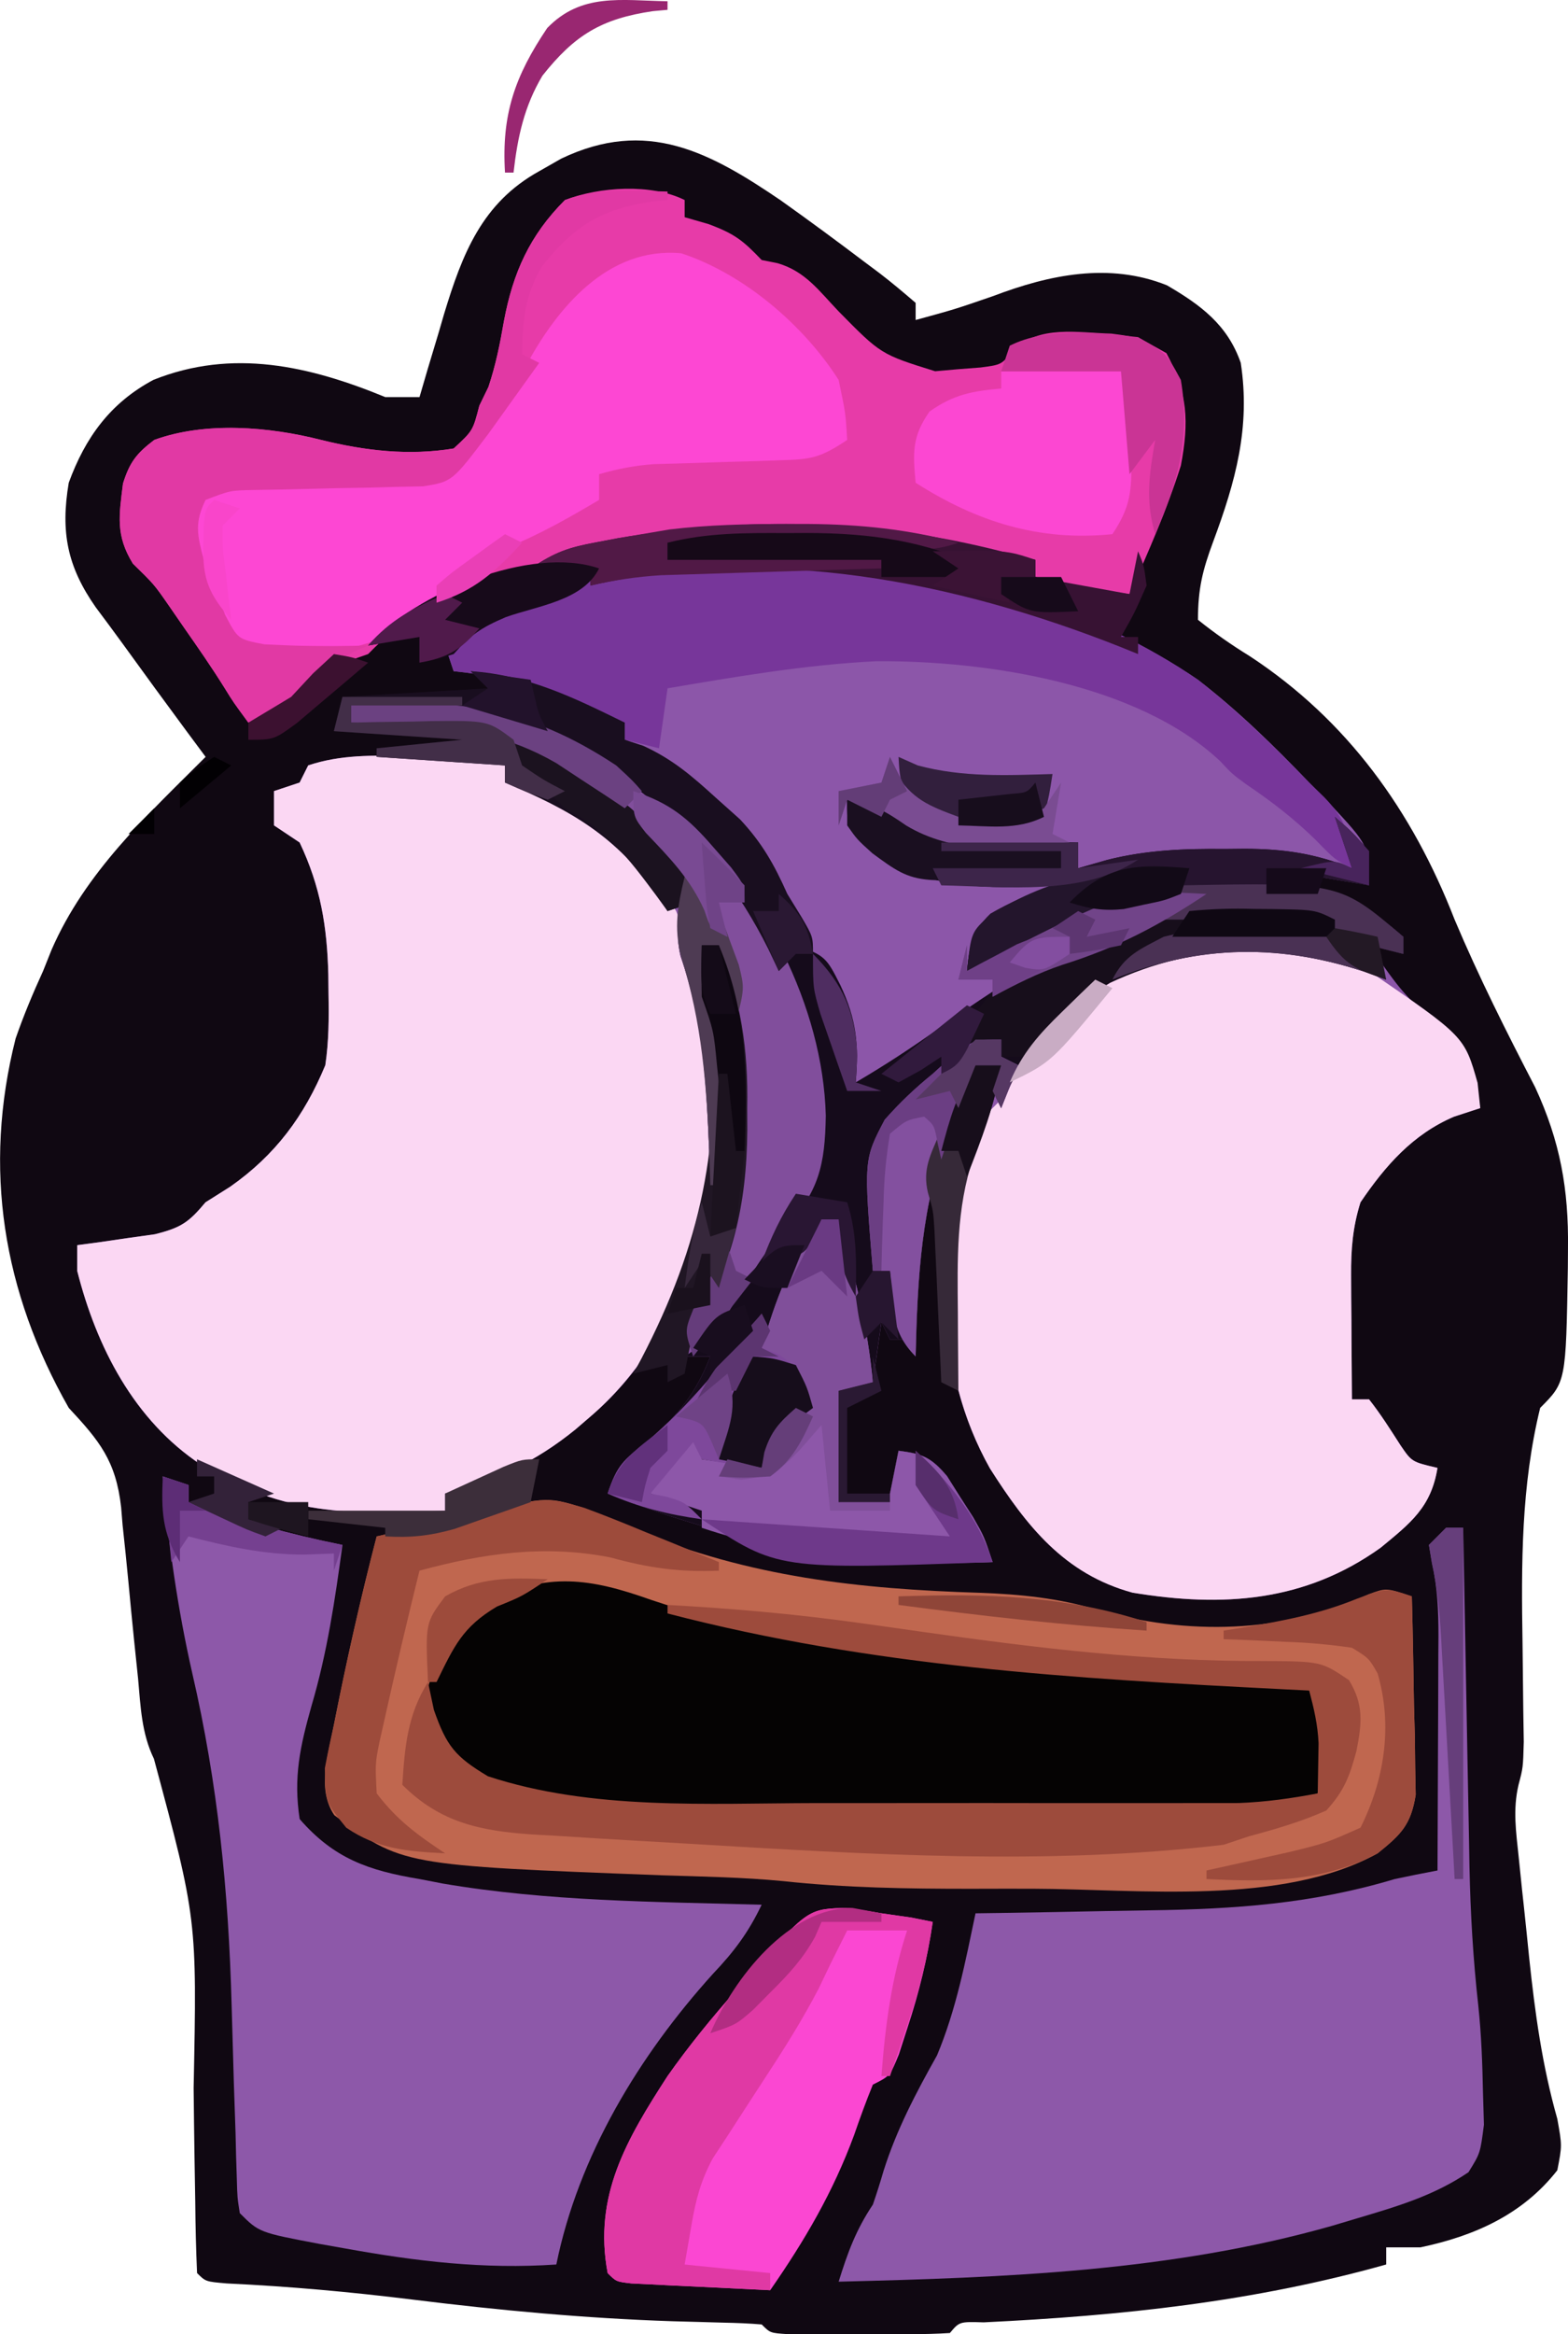 <svg version="1.1" xmlns="http://www.w3.org/2000/svg" xmlns:xlink="http://www.w3.org/1999/xlink" width="86.396" height="128.534" viewBox="0,0,86.396,128.534"><g transform="translate(-198.429,-68.116)"><g data-paper-data="{&quot;isPaintingLayer&quot;:true}" fill-rule="nonzero" stroke="none" stroke-width="1" stroke-linecap="butt" stroke-linejoin="miter" stroke-miterlimit="10" stroke-dasharray="" stroke-dashoffset="0" style="mix-blend-mode: normal"><path d="M241.5,79.187c1.546,1.099 3.069,2.222 4.581,3.366c0.413,0.309 0.413,0.309 0.835,0.624c0.673,0.516 1.321,1.064 1.964,1.617c0,0.311 0,0.623 0,0.943c2.163,-0.591 2.163,-0.591 4.281,-1.321c3.094,-1.177 6.39,-1.861 9.564,-0.59c1.869,1.088 3.341,2.18 4.068,4.269c0.547,3.556 -0.291,6.549 -1.518,9.846c-0.583,1.568 -0.839,2.599 -0.839,4.305c0.944,0.755 1.836,1.375 2.858,2.005c5.366,3.522 8.952,8.506 11.284,14.505c1.331,3.154 2.862,6.194 4.438,9.231c1.384,2.995 1.849,5.62 1.808,8.87c-0.002,0.351 -0.004,0.702 -0.007,1.064c-0.104,6.299 -0.104,6.299 -1.525,7.721c-1.052,4.3 -1.043,8.573 -0.972,12.972c0.017,1.253 0.03,2.506 0.042,3.759c0.008,0.547 0.017,1.094 0.026,1.657c-0.039,1.423 -0.039,1.423 -0.289,2.369c-0.321,1.37 -0.135,2.589 0.01,3.985c0.092,0.891 0.092,0.891 0.185,1.8c0.034,0.309 0.067,0.617 0.102,0.935c0.101,0.932 0.195,1.865 0.289,2.798c0.321,3.041 0.716,5.934 1.551,8.876c0.265,1.474 0.265,1.474 0,2.83c-1.909,2.441 -4.568,3.618 -7.542,4.245c-0.622,0 -1.244,0 -1.886,0c0,0.311 0,0.623 0,0.943c-7.336,2.06 -14.578,2.82 -22.172,3.186c-1.343,-0.04 -1.343,-0.04 -1.869,0.588c-0.73,0.047 -1.463,0.062 -2.195,0.063c-0.664,0.001 -0.664,0.001 -1.342,0.002c-0.699,-0.003 -0.699,-0.003 -1.412,-0.006c-0.466,0.002 -0.932,0.004 -1.412,0.006c-0.443,-0.001 -0.886,-0.001 -1.342,-0.002c-0.409,-0.001 -0.819,-0.001 -1.24,-0.002c-0.955,-0.061 -0.955,-0.061 -1.426,-0.533c-0.695,-0.058 -1.393,-0.085 -2.09,-0.099c-0.446,-0.012 -0.892,-0.025 -1.352,-0.038c-0.732,-0.02 -0.732,-0.02 -1.478,-0.04c-4.819,-0.16 -9.558,-0.602 -14.341,-1.195c-3.406,-0.421 -6.789,-0.725 -10.217,-0.887c-1.162,-0.1 -1.162,-0.1 -1.633,-0.571c-0.058,-1.295 -0.088,-2.579 -0.099,-3.875c-0.013,-0.82 -0.027,-1.639 -0.041,-2.459c-0.019,-1.286 -0.037,-2.572 -0.049,-3.858c0.187,-9.304 0.187,-9.304 -2.188,-18.126c-0.684,-1.407 -0.734,-2.88 -0.873,-4.417c-0.072,-0.69 -0.144,-1.381 -0.216,-2.071c-0.11,-1.081 -0.216,-2.163 -0.316,-3.245c-0.098,-1.05 -0.209,-2.097 -0.322,-3.145c-0.026,-0.32 -0.052,-0.64 -0.079,-0.97c-0.29,-2.561 -1.192,-3.656 -2.887,-5.476c-3.634,-6.395 -4.74,-13.173 -2.928,-20.338c0.444,-1.276 0.952,-2.49 1.514,-3.718c0.231,-0.577 0.231,-0.577 0.466,-1.166c1.863,-4.278 5.237,-7.377 8.49,-10.626c-0.347,-0.467 -0.694,-0.934 -1.051,-1.415c-1.181,-1.595 -2.35,-3.198 -3.513,-4.806c-0.491,-0.676 -0.989,-1.347 -1.49,-2.015c-1.57,-2.238 -1.946,-4.147 -1.488,-6.858c0.908,-2.487 2.293,-4.402 4.668,-5.666c4.354,-1.741 8.59,-0.77 12.773,0.949c0.622,0 1.244,0 1.886,0c0.222,-0.76 0.222,-0.76 0.449,-1.535c0.204,-0.678 0.407,-1.355 0.611,-2.032c0.097,-0.332 0.193,-0.665 0.293,-1.007c1.003,-3.299 2.082,-6.12 5.246,-7.867c0.399,-0.227 0.797,-0.455 1.208,-0.689c4.71,-2.251 8.17,-0.375 12.153,2.335z" fill="#100812"/><path d="M264.436,105.548c2.219,1.707 4.195,3.64 6.128,5.66c0.367,0.375 0.734,0.749 1.112,1.135c2.188,2.347 2.188,2.347 2.188,4.525c-1.867,-0.311 -3.733,-0.623 -5.657,-0.943c0,0.467 0,0.934 0,1.415c0.544,-0.049 1.089,-0.097 1.65,-0.147c2.366,-0.013 4.131,0.959 5.892,2.506c0,0.311 0,0.623 0,0.943c-0.622,-0.156 -1.244,-0.311 -1.886,-0.472c1.814,2.605 1.814,2.605 4.125,4.746c1.426,1.229 1.622,2.41 2.003,4.216c-0.715,0.233 -0.715,0.233 -1.444,0.472c-2.27,0.967 -3.786,2.699 -5.156,4.717c-0.431,1.37 -0.527,2.6 -0.517,4.032c0.002,0.398 0.003,0.797 0.005,1.207c0.004,0.412 0.008,0.823 0.012,1.247c0.003,0.628 0.003,0.628 0.006,1.27c0.006,1.031 0.013,2.062 0.023,3.094c0.311,0 0.622,0 0.943,0c0.64,0.81 1.178,1.666 1.736,2.534c0.621,0.91 0.621,0.91 2.035,1.24c-0.347,2.167 -1.492,3.044 -3.132,4.395c-4.171,2.984 -8.687,3.299 -13.672,2.475c-3.755,-1.026 -5.83,-3.658 -7.855,-6.84c-2.828,-5.041 -2.922,-10.725 -1.591,-16.303c0.581,-2.05 1.293,-3.974 2.21,-5.896c-0.467,0 -0.933,0 -1.414,0c-0.315,0.786 -0.629,1.572 -0.943,2.358c-0.242,0.587 -0.242,0.587 -0.488,1.187c-1.558,4.149 -1.765,8.112 -1.869,12.493c-0.156,-0.311 -0.311,-0.623 -0.471,-0.943c-0.311,0 -0.622,0 -0.943,0c-0.156,-0.311 -0.311,-0.623 -0.471,-0.943c-0.156,1.09 -0.311,2.179 -0.471,3.302c-0.622,0.156 -1.244,0.311 -1.886,0.472c0,2.024 0,4.047 0,6.132c0.933,-0.156 1.867,-0.311 2.828,-0.472c0.156,-0.778 0.311,-1.557 0.471,-2.358c1.323,0.167 1.793,0.363 2.672,1.397c0.236,0.376 0.473,0.752 0.716,1.139c0.24,0.373 0.48,0.747 0.727,1.131c0.598,1.05 0.598,1.05 1.07,2.465c-7.553,0.268 -14.175,-1.028 -21.212,-3.774c0.538,-1.615 0.997,-1.94 2.298,-2.978c1.623,-1.368 2.574,-2.558 3.359,-4.57c-0.467,0 -0.933,0 -1.414,0c0.245,-1.958 0.968,-3.416 1.915,-5.113c1.16,-2.675 1,-5.615 1.002,-8.478c0.006,-0.402 0.012,-0.803 0.017,-1.217c0.006,-2.749 -0.368,-5.169 -1.049,-7.834c-0.311,0 -0.622,0 -0.943,0c0.152,0.528 0.304,1.056 0.46,1.599c1.698,6.838 0.649,13.764 -2.788,19.833c-1.107,1.732 -2.231,3.164 -3.801,4.511c-0.276,0.237 -0.552,0.474 -0.836,0.719c-2.24,1.816 -4.397,2.793 -7.178,3.527c0,0.311 0,0.623 0,0.943c-4.445,0.199 -8.244,0.332 -12.256,-1.887c-0.391,-0.211 -0.783,-0.422 -1.186,-0.639c-3.689,-2.443 -5.767,-6.485 -6.828,-10.681c0,-0.467 0,-0.934 0,-1.415c0.588,-0.078 0.588,-0.078 1.188,-0.157c0.512,-0.075 1.024,-0.15 1.552,-0.227c0.509,-0.071 1.017,-0.142 1.541,-0.216c1.448,-0.363 1.857,-0.649 2.79,-1.76c0.447,-0.282 0.894,-0.564 1.355,-0.855c2.494,-1.747 4.084,-3.893 5.244,-6.692c0.195,-1.313 0.202,-2.596 0.177,-3.921c-0.004,-0.354 -0.008,-0.707 -0.011,-1.072c-0.068,-2.665 -0.427,-4.837 -1.58,-7.272c-0.467,-0.311 -0.933,-0.623 -1.414,-0.943c0,-0.623 0,-1.245 0,-1.887c0.467,-0.156 0.933,-0.311 1.414,-0.472c0.156,-0.311 0.311,-0.623 0.471,-0.943c1.815,-0.605 3.531,-0.54 5.421,-0.531c0.364,-0.002 0.728,-0.004 1.103,-0.006c1.558,0.003 2.83,0.04 4.318,0.536c0,0.311 0,0.623 0,0.943c0.268,0.069 0.536,0.139 0.812,0.21c3.881,1.128 6.231,3.148 8.616,6.394c0.156,-0.156 0.311,-0.311 0.471,-0.472c-0.866,-3.574 -4.585,-5.682 -7.516,-7.527c-2.446,-1.243 -4.797,-1.604 -7.509,-1.73c-0.324,-0.018 -0.649,-0.036 -0.983,-0.055c-0.792,-0.044 -1.583,-0.083 -2.375,-0.122c0,-0.311 0,-0.623 0,-0.943c7.522,-0.574 12.444,1.114 18.327,6.112c2.297,2.214 3.933,4.656 5.242,7.567c0.311,-0.156 0.622,-0.311 0.943,-0.472c0.311,0.156 0.622,0.311 0.943,0.472c-0.188,-0.313 -0.376,-0.626 -0.569,-0.949c-2.259,-3.768 -2.259,-3.768 -2.896,-4.964c-0.956,-1.43 -2.054,-2.335 -3.399,-3.403c-0.458,-0.367 -0.915,-0.735 -1.387,-1.113c-1.097,-0.888 -1.097,-0.888 -2.119,-1.363c0,-0.311 0,-0.623 0,-0.943c-0.399,-0.126 -0.797,-0.253 -1.208,-0.383c-1.62,-0.56 -1.62,-0.56 -3.241,-1.297c-1.69,-0.682 -3.173,-0.965 -4.979,-1.15c-0.233,-0.7 -0.233,-0.7 -0.471,-1.415c11.299,-7.981 30.359,-5.696 41.482,1.887z" fill="#8c56a9"/><path d="M230.488,151.12c1.014,0.405 2.013,0.836 3.013,1.274c6.252,2.563 12.221,3.221 18.936,3.431c2.259,0.084 4.277,0.289 6.46,0.933c4.933,1.426 10.237,1.312 14.919,-0.842c0.991,-0.367 0.991,-0.367 2.405,0.105c0.055,2.005 0.088,4.009 0.118,6.014c0.016,0.569 0.032,1.138 0.048,1.725c0.009,0.821 0.009,0.821 0.018,1.658c0.015,0.756 0.015,0.756 0.03,1.527c-0.266,1.663 -0.809,2.187 -2.1,3.227c-5.272,2.913 -13.155,1.964 -19.013,1.948c-1.144,-0.003 -2.287,0 -3.431,0.003c-3.456,0.001 -6.862,-0.051 -10.302,-0.421c-2.218,-0.215 -4.446,-0.25 -6.673,-0.322c-14.359,-0.546 -14.359,-0.546 -18.064,-3.307c-0.985,-1.45 -0.328,-3.348 -0.026,-4.977c0.687,-3.483 1.464,-6.941 2.357,-10.377c0.431,-0.097 0.863,-0.193 1.307,-0.293c0.56,-0.127 1.12,-0.254 1.698,-0.385c0.837,-0.189 0.837,-0.189 1.69,-0.381c4.631,-1.15 4.631,-1.15 6.61,-0.539z" fill="#c0674f"/><path d="M220.833,109.735c0.364,-0.002 0.728,-0.004 1.103,-0.006c1.558,0.003 2.83,0.04 4.318,0.536c0,0.311 0,0.623 0,0.943c0.268,0.069 0.536,0.139 0.812,0.21c4.111,1.195 6.393,3.218 8.616,6.865c2.476,5.766 3.203,13.764 0.965,19.732c-1.479,3.066 -3.069,5.86 -5.679,8.098c-0.276,0.237 -0.552,0.474 -0.836,0.719c-2.24,1.816 -4.397,2.793 -7.178,3.527c0,0.311 0,0.623 0,0.943c-4.445,0.199 -8.244,0.332 -12.256,-1.887c-0.391,-0.211 -0.783,-0.422 -1.186,-0.639c-3.689,-2.443 -5.767,-6.485 -6.828,-10.681c0,-0.467 0,-0.934 0,-1.415c0.392,-0.052 0.784,-0.103 1.188,-0.157c0.512,-0.075 1.024,-0.15 1.552,-0.227c0.509,-0.071 1.017,-0.142 1.541,-0.216c1.448,-0.363 1.857,-0.649 2.79,-1.76c0.447,-0.282 0.894,-0.564 1.355,-0.855c2.494,-1.747 4.084,-3.893 5.244,-6.692c0.195,-1.313 0.202,-2.596 0.177,-3.921c-0.004,-0.354 -0.008,-0.707 -0.011,-1.072c-0.068,-2.665 -0.427,-4.837 -1.58,-7.272c-0.467,-0.311 -0.933,-0.623 -1.414,-0.943c0,-0.623 0,-1.245 0,-1.887c0.467,-0.156 0.933,-0.311 1.414,-0.472c0.156,-0.311 0.311,-0.623 0.471,-0.943c1.815,-0.605 3.531,-0.54 5.421,-0.531z" fill="#fbd7f3"/><path d="M273.863,121.586c5.256,3.6 5.256,3.6 5.981,6.162c0.073,0.686 0.073,0.686 0.147,1.386c-0.476,0.156 -0.953,0.311 -1.444,0.472c-2.27,0.967 -3.786,2.699 -5.156,4.717c-0.431,1.37 -0.527,2.6 -0.517,4.032c0.002,0.398 0.003,0.797 0.005,1.207c0.004,0.412 0.008,0.823 0.012,1.247c0.002,0.419 0.004,0.838 0.006,1.27c0.006,1.031 0.013,2.062 0.023,3.094c0.311,0 0.622,0 0.943,0c0.64,0.81 1.178,1.666 1.736,2.534c0.621,0.91 0.621,0.91 2.035,1.24c-0.347,2.167 -1.492,3.044 -3.132,4.395c-4.171,2.984 -8.687,3.299 -13.672,2.475c-3.755,-1.026 -5.83,-3.658 -7.855,-6.84c-3.11,-5.544 -2.801,-11.73 -1.243,-17.77c0.473,-1.192 0.961,-1.662 1.862,-2.543c0.146,-0.374 0.293,-0.748 0.444,-1.133c1.095,-2.689 3.472,-4.748 5.959,-6.163c4.28,-1.756 9.774,-2.257 13.867,0.221z" fill="#fbd7f3"/><path d="M236.153,79.133c0,0.311 0,0.623 0,0.943c0.438,0.126 0.875,0.253 1.326,0.383c1.45,0.541 1.895,0.907 2.917,1.975c0.292,0.058 0.583,0.117 0.884,0.177c1.526,0.449 2.269,1.512 3.359,2.653c2.329,2.364 2.329,2.364 5.316,3.295c0.621,-0.055 0.621,-0.055 1.254,-0.111c0.413,-0.032 0.825,-0.063 1.25,-0.096c1.162,-0.152 1.162,-0.152 1.805,-0.973c1.453,-1.364 3.521,-0.943 5.402,-0.888c1.471,0.188 1.471,0.188 3.033,1.072c1.173,2.175 1.251,3.771 0.795,6.191c-0.77,2.427 -1.789,4.754 -2.828,7.075c-3.594,-0.413 -3.594,-0.413 -5.185,-0.943c0,-0.311 0,-0.623 0,-0.943c-0.904,-0.088 -0.904,-0.088 -1.827,-0.177c-1.528,-0.163 -2.961,-0.422 -4.449,-0.796c-8.113,-1.682 -17.424,-0.663 -24.836,2.86c-0.795,0.335 -1.591,0.669 -2.386,1.002c-1.395,0.587 -2.219,1.221 -3.27,2.3c-0.36,0.126 -0.719,0.253 -1.09,0.383c-1.524,0.674 -2.33,1.571 -3.421,2.804c-0.674,0.586 -0.674,0.586 -2.088,0.586c-0.825,-1.12 -0.825,-1.12 -1.304,-1.896c-0.707,-1.135 -1.466,-2.226 -2.232,-3.322c-0.423,-0.613 -0.423,-0.613 -0.854,-1.238c-0.804,-1.157 -0.804,-1.157 -1.974,-2.3c-0.958,-1.558 -0.764,-2.638 -0.543,-4.411c0.368,-1.176 0.746,-1.655 1.722,-2.399c2.829,-1.027 6.326,-0.729 9.192,0c2.416,0.598 4.835,0.879 7.306,0.472c1.057,-0.977 1.057,-0.977 1.414,-2.358c0.248,-0.511 0.248,-0.511 0.501,-1.032c0.408,-1.224 0.634,-2.359 0.854,-3.626c0.501,-2.664 1.413,-4.715 3.359,-6.663c1.924,-0.74 4.768,-0.916 6.599,0z" fill="#e73ba8"/><path d="M278.106,152.246c0.311,0 0.622,0 0.943,0c0.007,0.41 0.007,0.41 0.015,0.828c0.051,2.862 0.105,5.724 0.161,8.587c0.02,1.066 0.04,2.132 0.059,3.198c0.028,1.539 0.057,3.077 0.088,4.616c0.008,0.471 0.016,0.942 0.024,1.427c0.053,2.575 0.201,5.112 0.488,7.672c0.167,1.585 0.225,3.151 0.256,4.746c0.026,0.888 0.026,0.888 0.053,1.795c-0.201,1.566 -0.201,1.566 -0.851,2.615c-1.885,1.279 -3.895,1.873 -6.067,2.519c-0.48,0.143 -0.96,0.287 -1.454,0.434c-8.858,2.515 -18.026,2.852 -27.183,3.074c0.499,-1.605 0.947,-2.837 1.886,-4.245c0.213,-0.613 0.408,-1.234 0.589,-1.857c0.72,-2.276 1.78,-4.282 2.946,-6.361c1.056,-2.521 1.561,-5.151 2.121,-7.82c0.499,-0.007 0.997,-0.014 1.511,-0.021c1.877,-0.028 3.753,-0.064 5.63,-0.103c0.807,-0.016 1.615,-0.029 2.422,-0.04c4.724,-0.065 8.977,-0.357 13.535,-1.723c0.784,-0.166 1.569,-0.325 2.357,-0.472c0.012,-2.174 0.02,-4.347 0.026,-6.521c0.002,-0.739 0.006,-1.478 0.01,-2.217c0.006,-1.064 0.008,-2.129 0.01,-3.193c0.002,-0.328 0.005,-0.657 0.007,-0.995c0,-1.381 -0.052,-2.636 -0.351,-3.988c-0.057,-0.334 -0.115,-0.667 -0.174,-1.011c0.311,-0.311 0.622,-0.623 0.943,-0.943z" fill="#8d58a9"/><path d="M207.399,149.416c0.467,0.156 0.933,0.311 1.414,0.472c0,0.311 0,0.623 0,0.943c2.797,0.992 5.575,1.773 8.485,2.358c-0.407,3.013 -0.844,5.955 -1.709,8.874c-0.622,2.215 -1.004,3.927 -0.648,6.221c1.889,2.173 3.787,2.834 6.599,3.302c0.422,0.081 0.843,0.163 1.278,0.247c5.803,0.989 11.706,1.005 17.577,1.168c-0.725,1.523 -1.516,2.578 -2.681,3.803c-4.074,4.505 -7.413,10.017 -8.632,16.008c-3.999,0.272 -7.708,-0.175 -11.637,-0.884c-0.462,-0.082 -0.924,-0.164 -1.401,-0.248c-3.339,-0.633 -3.339,-0.633 -4.403,-1.697c-0.136,-0.856 -0.136,-0.856 -0.164,-1.906c-0.013,-0.394 -0.025,-0.789 -0.039,-1.195c-0.01,-0.43 -0.02,-0.86 -0.03,-1.303c-0.031,-0.921 -0.062,-1.843 -0.094,-2.764c-0.044,-1.443 -0.086,-2.887 -0.124,-4.33c-0.171,-6.244 -0.756,-12.133 -2.165,-18.224c-0.816,-3.588 -1.326,-7.18 -1.628,-10.844z" fill="#8d58a9"/><path d="M217.769,106.963c7.522,-0.574 12.444,1.114 18.327,6.112c2.297,2.214 3.933,4.656 5.242,7.567c0.311,-0.156 0.622,-0.311 0.943,-0.472c1.618,0.54 1.714,0.73 2.445,2.182c0.901,1.898 1.027,3.288 0.854,5.366c1.597,-0.936 3.12,-1.931 4.625,-3.007c3.092,-2.169 5.823,-4.054 9.459,-5.157c1.351,-0.441 2.579,-1.068 3.828,-1.741c-3.375,0.113 -5.667,1.043 -8.627,2.653c-1.081,0.551 -1.975,0.895 -3.158,1.12c0.152,-1.41 0.258,-2.153 1.296,-3.154c1.108,-0.647 2.224,-1.098 3.418,-1.562c-0.399,0.022 -0.797,0.044 -1.208,0.066c-3.832,0.122 -6.529,-0.121 -9.498,-2.637c-0.608,-0.732 -0.608,-0.732 -0.608,-2.147c1.174,0.218 1.881,0.468 2.858,1.179c1.918,0.98 3.649,0.973 5.774,1.032c0.394,0.016 0.788,0.032 1.194,0.049c0.967,0.039 1.934,0.069 2.901,0.099c0,0.467 0,0.934 0,1.415c0.533,-0.153 1.067,-0.306 1.617,-0.464c2.172,-0.542 4.226,-0.62 6.456,-0.597c0.364,-0.004 0.728,-0.007 1.103,-0.011c2.153,0.007 3.883,0.256 5.909,1.072c-0.467,-1.401 -0.467,-1.401 -0.943,-2.83c0.943,0.825 0.943,0.825 1.886,1.887c0,0.623 0,1.245 0,1.887c-1.867,-0.311 -3.733,-0.623 -5.657,-0.943c0,0.467 0,0.934 0,1.415c0.817,-0.073 0.817,-0.073 1.65,-0.147c2.366,-0.013 4.131,0.959 5.892,2.506c0,0.311 0,0.623 0,0.943c-0.622,-0.156 -1.244,-0.311 -1.886,-0.472c0.467,0.934 0.467,0.934 0.943,1.887c-0.269,-0.102 -0.538,-0.204 -0.816,-0.31c-4.984,-1.713 -9.573,-1.762 -14.392,0.486c-2.869,1.704 -4.895,3.733 -6.005,6.899c-0.156,-0.311 -0.311,-0.623 -0.471,-0.943c0.156,-0.467 0.311,-0.934 0.471,-1.415c-0.467,0 -0.933,0 -1.414,0c-0.315,0.786 -0.629,1.572 -0.943,2.358c-0.242,0.587 -0.242,0.587 -0.488,1.187c-1.558,4.149 -1.765,8.112 -1.869,12.493c-0.156,-0.311 -0.311,-0.623 -0.471,-0.943c-0.311,0 -0.622,0 -0.943,0c-0.156,-0.311 -0.311,-0.623 -0.471,-0.943c-0.156,1.09 -0.311,2.179 -0.471,3.302c-0.933,0.233 -0.933,0.233 -1.886,0.472c0,2.024 0,4.047 0,6.132c1.4,-0.233 1.4,-0.233 2.828,-0.472c0.156,-0.778 0.311,-1.557 0.471,-2.358c1.323,0.167 1.793,0.363 2.672,1.397c0.236,0.376 0.473,0.752 0.716,1.139c0.24,0.373 0.48,0.747 0.727,1.131c0.598,1.05 0.598,1.05 1.07,2.465c-7.553,0.268 -14.175,-1.028 -21.212,-3.774c0.538,-1.615 0.997,-1.94 2.298,-2.978c1.623,-1.368 2.574,-2.558 3.359,-4.57c-0.467,0 -0.933,0 -1.414,0c0.245,-1.958 0.968,-3.416 1.915,-5.113c1.16,-2.675 1,-5.615 1.002,-8.478c0.009,-0.602 0.009,-0.602 0.017,-1.217c0.006,-2.749 -0.368,-5.169 -1.049,-7.834c-0.311,0 -0.622,0 -0.943,0c0.232,0.781 0.232,0.781 0.468,1.577c0.598,2.392 0.58,4.696 0.534,7.149c-0.004,0.433 -0.009,0.866 -0.013,1.312c-0.011,1.057 -0.026,2.113 -0.046,3.169c-0.156,0 -0.311,0 -0.471,0c-0.026,-0.829 -0.026,-0.829 -0.053,-1.675c-0.15,-3.797 -0.315,-7.316 -1.585,-10.938c-0.297,-1.284 -0.077,-2.155 0.225,-3.425c-0.544,-2.956 -3.392,-4.72 -5.701,-6.362c-2.998,-1.956 -5.739,-2.728 -9.325,-2.895c-0.324,-0.018 -0.649,-0.036 -0.983,-0.055c-0.792,-0.044 -1.583,-0.083 -2.375,-0.122c0,-0.311 0,-0.623 0,-0.943z" fill="#150b1b"/><path d="M234.288,156.208c8.808,2.964 18.109,3.594 27.32,4.057c0.942,0.052 1.883,0.105 2.825,0.158c2.043,0.114 4.087,0.217 6.132,0.313c1.07,2.333 0.892,3.651 0.471,6.132c-2.082,0.796 -3.799,1.061 -6.023,1.058c-0.459,0.001 -0.459,0.001 -0.928,0.003c-1.007,0.002 -2.013,-0.003 -3.02,-0.009c-0.708,-0.001 -1.417,-0.001 -2.125,-0.001c-1.485,-0.001 -2.969,-0.005 -4.454,-0.011c-1.883,-0.008 -3.765,-0.01 -5.648,-0.009c-1.464,-0 -2.929,-0.003 -4.393,-0.006c-0.693,-0.001 -1.386,-0.002 -2.078,-0.003c-15.419,-0.017 -15.419,-0.017 -19.442,-3.056c-0.913,-1.268 -0.913,-1.268 -1.208,-2.594c0.49,-2.503 1.494,-4.469 3.62,-5.953c3.246,-1.624 5.64,-1.258 8.951,-0.079z" fill="#050303"/><path d="M235.965,82.063c3.439,1.132 6.735,3.938 8.673,6.976c0.383,1.828 0.383,1.828 0.471,3.302c-1.516,1.011 -1.999,1.072 -3.754,1.122c-0.455,0.016 -0.91,0.032 -1.378,0.049c-0.474,0.012 -0.949,0.025 -1.437,0.038c-0.937,0.028 -1.875,0.058 -2.812,0.09c-0.623,0.017 -0.623,0.017 -1.259,0.034c-1.066,0.076 -2.004,0.258 -3.029,0.554c0,0.467 0,0.934 0,1.415c-1.663,0.985 -3.272,1.904 -5.067,2.624c-1.364,0.604 -1.979,1.023 -2.946,2.093c-0.311,0 -0.622,0 -0.943,0c0,0.311 0,0.623 0,0.943c-2.427,2.355 -5.263,2.713 -8.507,2.994c-1.392,-0.164 -1.392,-0.164 -2.449,-0.964c-0.849,-1.114 -1.417,-2.121 -1.948,-3.416c-0.169,-0.393 -0.338,-0.787 -0.512,-1.192c-0.322,-1.516 -0.075,-2.222 0.689,-3.554c1.476,-0.492 2.468,-0.511 4.014,-0.488c0.768,-0.004 0.768,-0.004 1.552,-0.008c1.074,-0.003 2.148,0.007 3.222,0.029c2.927,-0.008 2.927,-0.008 5.482,-1.271c1.405,-1.569 2.394,-3.229 3.347,-5.101c1.742,-3.276 4.567,-6.65 8.592,-6.268z" fill="#fd47d3"/><path d="M264.436,105.548c2.199,1.727 4.178,3.661 6.128,5.66c0.277,0.269 0.554,0.539 0.84,0.816c1.169,1.218 1.517,2.226 1.517,3.901c-0.943,-0.472 -0.943,-0.472 -1.974,-1.533c-1.225,-1.199 -2.436,-2.131 -3.848,-3.084c-0.777,-0.571 -0.777,-0.571 -1.438,-1.277c-4.563,-4.298 -12.974,-5.549 -18.949,-5.504c-3.865,0.187 -7.69,0.845 -11.501,1.492c-0.156,1.09 -0.311,2.179 -0.471,3.302c-0.622,-0.156 -1.244,-0.311 -1.886,-0.472c0,-0.311 0,-0.623 0,-0.943c-0.399,-0.126 -0.797,-0.253 -1.208,-0.383c-1.62,-0.56 -1.62,-0.56 -3.241,-1.297c-1.69,-0.682 -3.173,-0.965 -4.979,-1.15c-0.156,-0.467 -0.311,-0.934 -0.471,-1.415c11.269,-7.96 30.397,-5.73 41.482,1.887z" fill="#77369a"/><path d="M245.198,173.178c0.593,0.097 1.186,0.195 1.797,0.295c0.544,0.078 1.089,0.156 1.65,0.236c0.389,0.078 0.778,0.156 1.178,0.236c-0.292,2.012 -0.748,3.877 -1.385,5.808c-0.16,0.494 -0.32,0.989 -0.484,1.498c-0.488,1.185 -0.488,1.185 -1.431,1.656c-0.372,0.913 -0.71,1.839 -1.031,2.771c-1.16,3.146 -2.718,5.804 -4.625,8.55c-1.405,-0.066 -2.809,-0.135 -4.213,-0.206c-0.601,-0.028 -0.601,-0.028 -1.214,-0.056c-0.572,-0.03 -0.572,-0.03 -1.155,-0.06c-0.529,-0.026 -0.529,-0.026 -1.07,-0.052c-0.832,-0.097 -0.832,-0.097 -1.304,-0.569c-0.798,-4.248 1.048,-7.371 3.3,-10.849c1.171,-1.66 2.424,-3.198 3.771,-4.717c0.52,-0.611 0.52,-0.611 1.05,-1.235c2.964,-3.272 2.964,-3.272 5.167,-3.306z" fill="#fb47d2"/><path d="M235.21,156.492c3.609,0.195 7.171,0.514 10.748,1.017c0.36,0.051 0.721,0.101 1.092,0.153c0.747,0.106 1.495,0.211 2.242,0.318c6.268,0.887 12.424,1.632 18.769,1.6c3.161,0.022 3.161,0.022 4.697,1.054c0.822,1.354 0.711,2.366 0.412,3.895c-0.375,1.394 -0.675,2.202 -1.663,3.283c-1.38,0.616 -2.785,1.024 -4.242,1.415c-0.7,0.233 -0.7,0.233 -1.414,0.472c-9.752,1.161 -19.71,0.526 -29.478,-0.057c-1.007,-0.06 -2.014,-0.118 -3.021,-0.174c-1.431,-0.081 -2.861,-0.171 -4.291,-0.264c-0.431,-0.024 -0.862,-0.047 -1.307,-0.072c-2.839,-0.198 -5.065,-0.642 -7.156,-2.735c0.135,-2.101 0.28,-3.845 1.414,-5.66c0.107,0.506 0.214,1.012 0.324,1.533c0.702,2.008 1.176,2.575 2.976,3.656c5.743,1.89 12.089,1.487 18.076,1.478c0.712,0 1.425,0.001 2.137,0.001c1.477,0.001 2.954,-0 4.431,-0.003c1.888,-0.003 3.775,-0.001 5.663,0.002c1.464,0.002 2.929,0.001 4.393,-0c0.696,-0 1.393,0 2.089,0.001c0.971,0.001 1.941,-0.001 2.912,-0.003c0.55,-0 1.1,-0.001 1.667,-0.001c1.491,-0.058 2.892,-0.252 4.356,-0.532c0.01,-0.584 0.019,-1.167 0.029,-1.769c0.005,-0.328 0.011,-0.657 0.017,-0.995c-0.047,-1.027 -0.255,-1.906 -0.517,-2.897c-0.47,-0.024 -0.939,-0.047 -1.423,-0.072c-11.586,-0.589 -22.656,-1.238 -33.931,-4.174c0,-0.156 0,-0.311 0,-0.472z" fill="#9d4b3c"/><path d="M217.769,106.963c7.517,-0.574 12.466,1.106 18.332,6.123c4.35,4.168 7.667,10.393 7.829,16.46c-0.043,2.738 -0.385,4.179 -2.221,6.186c-1.358,1.528 -2.327,3.299 -3.383,5.043c-0.76,1.094 -0.76,1.094 -2.175,2.038c0.245,-1.958 0.968,-3.416 1.915,-5.113c1.16,-2.675 1,-5.615 1.002,-8.478c0.009,-0.602 0.009,-0.602 0.017,-1.217c0.006,-2.749 -0.368,-5.169 -1.049,-7.834c-0.311,0 -0.622,0 -0.943,0c0.232,0.781 0.232,0.781 0.468,1.577c0.598,2.392 0.58,4.696 0.534,7.149c-0.004,0.433 -0.009,0.866 -0.013,1.312c-0.011,1.057 -0.026,2.113 -0.046,3.169c-0.156,0 -0.311,0 -0.471,0c-0.026,-0.829 -0.026,-0.829 -0.053,-1.675c-0.15,-3.797 -0.315,-7.316 -1.585,-10.938c-0.297,-1.284 -0.077,-2.155 0.225,-3.425c-0.544,-2.956 -3.392,-4.72 -5.701,-6.362c-2.998,-1.956 -5.739,-2.728 -9.325,-2.895c-0.324,-0.018 -0.649,-0.036 -0.983,-0.055c-0.792,-0.044 -1.583,-0.083 -2.375,-0.122c0,-0.311 0,-0.623 0,-0.943z" fill="#814e9c"/><path d="M243.695,135.265c0.311,0 0.622,0 0.943,0c0.873,2.987 1.593,5.861 1.886,8.962c-0.622,0.156 -1.244,0.311 -1.886,0.472c0,2.024 0,4.047 0,6.132c1.4,-0.233 1.4,-0.233 2.828,-0.472c0.156,-0.778 0.311,-1.557 0.471,-2.358c1.323,0.167 1.793,0.363 2.672,1.397c0.236,0.376 0.473,0.752 0.716,1.139c0.24,0.373 0.48,0.747 0.727,1.131c0.598,1.05 0.598,1.05 1.07,2.465c-5.544,0.197 -10.713,-0.114 -16.027,-1.887c0,-0.311 0,-0.623 0,-0.943c-0.933,-0.311 -1.867,-0.623 -2.828,-0.943c0.657,-1.588 1.404,-2.352 2.828,-3.302c0,0.467 0,0.934 0,1.415c1.089,0.156 2.178,0.311 3.3,0.472c0.049,-0.282 0.097,-0.564 0.147,-0.855c0.37,-1.179 0.781,-1.681 1.738,-2.447c0.311,0 0.622,0 0.943,0c-1.12,-1.956 -1.12,-1.956 -2.828,-3.302c0.775,-2.645 1.574,-4.903 3.3,-7.075z" fill="#8d57a9"/><path d="M235.21,78.662c0,0.156 0,0.311 0,0.472c-0.268,0.024 -0.536,0.049 -0.812,0.074c-2.842,0.418 -4.329,1.334 -6.113,3.586c-0.954,1.636 -1.055,2.951 -1.088,4.831c0.311,0.156 0.622,0.311 0.943,0.472c-0.597,0.836 -1.197,1.671 -1.797,2.506c-0.5,0.698 -0.5,0.698 -1.011,1.41c-1.986,2.625 -1.986,2.625 -3.597,2.885c-0.477,0.009 -0.955,0.019 -1.446,0.028c-0.781,0.022 -0.781,0.022 -1.578,0.044c-0.816,0.013 -0.816,0.013 -1.648,0.026c-1.075,0.024 -2.151,0.05 -3.226,0.077c-0.477,0.008 -0.955,0.017 -1.446,0.025c-1.275,0.025 -1.275,0.025 -2.634,0.546c-0.619,1.271 -0.463,1.918 -0.101,3.293c0.199,0.499 0.397,0.998 0.602,1.513c0.19,0.503 0.38,1.006 0.576,1.524c0.706,1.345 0.706,1.345 2.165,1.623c1.884,0.086 1.884,0.086 3.769,0.096c0.368,-0.004 0.736,-0.009 1.116,-0.013c0.273,-0.005 0.547,-0.011 0.829,-0.017c-0.276,0.12 -0.553,0.241 -0.838,0.365c-1.472,0.813 -2.427,1.961 -3.554,3.191c-0.794,0.689 -0.794,0.689 -2.208,0.689c-0.825,-1.12 -0.825,-1.12 -1.304,-1.896c-0.707,-1.135 -1.466,-2.226 -2.232,-3.322c-0.423,-0.613 -0.423,-0.613 -0.854,-1.238c-0.804,-1.157 -0.804,-1.157 -1.974,-2.3c-0.958,-1.558 -0.764,-2.638 -0.543,-4.411c0.368,-1.176 0.746,-1.655 1.722,-2.399c2.829,-1.027 6.326,-0.729 9.192,0c2.416,0.598 4.835,0.879 7.306,0.472c1.057,-0.977 1.057,-0.977 1.414,-2.358c0.248,-0.511 0.248,-0.511 0.501,-1.032c0.408,-1.224 0.634,-2.359 0.854,-3.626c0.501,-2.664 1.413,-4.715 3.359,-6.663c1.811,-0.697 3.749,-0.504 5.657,-0.472z" fill="#e139a4"/><path d="M245.198,173.178c0.593,0.097 1.186,0.195 1.797,0.295c0.544,0.078 1.089,0.156 1.65,0.236c0.389,0.078 0.778,0.156 1.178,0.236c-0.29,2.037 -0.774,3.892 -1.444,5.837c-0.171,0.5 -0.341,1 -0.517,1.515c-0.131,0.376 -0.261,0.752 -0.396,1.139c-0.156,0 -0.311,0 -0.471,0c0.213,-2.79 0.546,-5.355 1.414,-8.019c-1.089,0 -2.178,0 -3.3,0c-0.126,0.253 -0.253,0.506 -0.383,0.767c-0.185,0.37 -0.369,0.739 -0.56,1.12c-0.201,0.421 -0.402,0.843 -0.61,1.277c-0.882,1.702 -1.876,3.284 -2.926,4.885c-0.71,1.089 -1.416,2.18 -2.121,3.272c-0.266,0.405 -0.531,0.81 -0.805,1.227c-0.661,1.227 -0.932,2.268 -1.169,3.637c-0.126,0.73 -0.253,1.459 -0.383,2.211c1.556,0.156 3.111,0.311 4.714,0.472c0,0.311 0,0.623 0,0.943c-1.405,-0.066 -2.809,-0.135 -4.213,-0.206c-0.601,-0.028 -0.601,-0.028 -1.214,-0.056c-0.572,-0.03 -0.572,-0.03 -1.155,-0.06c-0.529,-0.026 -0.529,-0.026 -1.07,-0.052c-0.832,-0.097 -0.832,-0.097 -1.304,-0.569c-0.798,-4.248 1.048,-7.371 3.3,-10.849c1.171,-1.66 2.424,-3.198 3.771,-4.717c0.52,-0.611 0.52,-0.611 1.05,-1.235c2.964,-3.272 2.964,-3.272 5.167,-3.306z" fill="#e039a4"/><path d="M245.109,112.152c1.174,0.218 1.881,0.468 2.858,1.179c1.918,0.98 3.649,0.973 5.774,1.032c0.394,0.016 0.788,0.032 1.194,0.049c0.967,0.039 1.934,0.069 2.901,0.099c0,0.467 0,0.934 0,1.415c0.533,-0.153 1.067,-0.306 1.617,-0.464c2.172,-0.542 4.226,-0.62 6.456,-0.597c0.364,-0.004 0.728,-0.007 1.103,-0.011c2.153,0.007 3.883,0.256 5.909,1.072c-0.311,-0.934 -0.622,-1.868 -0.943,-2.83c0.943,0.825 0.943,0.825 1.886,1.887c0,0.623 0,1.245 0,1.887c-2.8,-0.467 -2.8,-0.467 -5.657,-0.943c0,0.467 0,0.934 0,1.415c0.544,-0.049 1.089,-0.097 1.65,-0.147c2.366,-0.013 4.131,0.959 5.892,2.506c0,0.311 0,0.623 0,0.943c-0.622,-0.156 -1.244,-0.311 -1.886,-0.472c0.311,0.623 0.622,1.245 0.943,1.887c-0.269,-0.102 -0.538,-0.204 -0.816,-0.31c-4.91,-1.687 -9.462,-1.647 -14.269,0.31c0.666,-1.333 1.522,-1.675 2.828,-2.358c1.68,-0.421 3.25,-0.535 4.979,-0.531c0.657,-0.002 0.657,-0.002 1.328,-0.004c1.114,0.056 2.056,0.218 3.121,0.534c0,-0.311 0,-0.623 0,-0.943c-3.267,0 -6.533,0 -9.899,0c0.467,-0.311 0.933,-0.623 1.414,-0.943c-3.375,0.113 -5.667,1.043 -8.627,2.653c-1.081,0.551 -1.975,0.895 -3.158,1.12c0.152,-1.41 0.258,-2.153 1.296,-3.154c1.108,-0.647 2.224,-1.098 3.418,-1.562c-0.399,0.022 -0.797,0.044 -1.208,0.066c-3.832,0.122 -6.529,-0.121 -9.498,-2.637c-0.608,-0.732 -0.608,-0.732 -0.608,-2.147z" fill="#26142f"/><path d="M257.925,88.037c0.415,-0.001 0.83,-0.002 1.258,-0.004c1.011,0.063 1.011,0.063 1.482,0.534c0.06,1.244 0.087,2.47 0.088,3.715c0.006,0.346 0.012,0.692 0.018,1.048c0.005,1.81 -0.022,2.658 -1.049,4.199c-4.033,0.412 -7.487,-0.687 -10.842,-2.83c-0.151,-1.657 -0.207,-2.536 0.766,-3.921c1.327,-0.943 2.342,-1.122 3.948,-1.268c0,-0.311 0,-0.623 0,-0.943c1.472,-0.433 2.799,-0.535 4.331,-0.531z" fill="#fc47d2"/><path d="M224.368,105.077c3.154,0.21 5.67,1.45 8.485,2.83c0,0.311 0,0.623 0,0.943c0.501,0.164 0.501,0.164 1.013,0.332c1.609,0.732 2.689,1.663 3.996,2.852c0.665,0.595 0.665,0.595 1.344,1.201c1.22,1.308 1.879,2.481 2.604,4.105c0.263,0.428 0.525,0.856 0.795,1.297c0.619,1.061 0.619,1.061 0.619,2.005c-0.311,0 -0.622,0 -0.943,0c-0.311,0.311 -0.622,0.623 -0.943,0.943c-0.189,-0.399 -0.378,-0.798 -0.573,-1.209c-3.23,-6.45 -8.164,-10.443 -14.983,-12.942c-1.404,-0.216 -2.795,-0.282 -4.213,-0.324c-0.551,-0.024 -0.551,-0.024 -1.113,-0.049c-0.896,-0.038 -1.792,-0.069 -2.687,-0.099c0,0.311 0,0.623 0,0.943c0.456,-0.022 0.911,-0.044 1.381,-0.066c7.104,-0.197 10.997,1.905 16.174,6.707c0.983,1.075 1.141,1.836 1.3,3.265c-0.467,0.156 -0.933,0.311 -1.414,0.472c-0.173,-0.274 -0.345,-0.547 -0.523,-0.829c-2.27,-3.277 -4.795,-4.722 -8.433,-6.246c0,-0.311 0,-0.623 0,-0.943c-2.333,-0.156 -4.667,-0.311 -7.071,-0.472c0,-0.156 0,-0.311 0,-0.472c1.556,-0.156 3.111,-0.311 4.714,-0.472c-2.333,-0.156 -4.667,-0.311 -7.071,-0.472c0.156,-0.623 0.311,-1.245 0.471,-1.887c3.967,-0.233 3.967,-0.233 8.013,-0.472c-0.311,-0.311 -0.622,-0.623 -0.943,-0.943z" fill="#190e1f"/><path d="M253.594,98.473c0.374,0.093 0.749,0.186 1.134,0.282c0.248,0.063 0.496,0.125 0.751,0.19c0,0.311 0,0.623 0,0.943c1.711,0.311 3.422,0.623 5.185,0.943c0.156,-0.778 0.311,-1.557 0.471,-2.358c0.324,0.767 0.324,0.767 0.471,1.887c-0.678,1.533 -0.678,1.533 -1.414,2.83c0.311,0 0.622,0 0.943,0c0,0.311 0,0.623 0,0.943c-0.467,-0.19 -0.467,-0.19 -0.943,-0.383c-9.171,-3.633 -19.392,-5.652 -29.226,-3.39c0,-0.311 0,-0.623 0,-0.943c-1.089,0 -2.178,0 -3.3,0c1.373,-0.916 2.077,-1.153 3.653,-1.445c0.58,-0.11 0.58,-0.11 1.171,-0.223c7.155,-1.203 14.067,-1.064 21.102,0.724z" fill="#371233"/><path d="M230.618,151.143c1.141,0.421 2.263,0.871 3.385,1.34c0.585,0.236 0.585,0.236 1.181,0.477c0.954,0.386 1.905,0.779 2.855,1.174c0,0.156 0,0.311 0,0.472c-2.192,0.091 -3.853,-0.149 -5.986,-0.73c-3.624,-0.714 -7.002,-0.224 -10.512,0.73c-0.658,2.667 -1.288,5.338 -1.886,8.019c-0.103,0.46 -0.207,0.921 -0.313,1.395c-0.241,1.189 -0.241,1.189 -0.158,2.85c1.136,1.484 2.224,2.27 3.771,3.302c-2.062,-0.107 -3.719,-0.229 -5.45,-1.415c-1.149,-1.415 -1.149,-1.415 -1.178,-3.272c0.15,-0.799 0.319,-1.595 0.501,-2.388c0.107,-0.531 0.214,-1.063 0.324,-1.61c0.604,-2.941 1.278,-5.861 2.033,-8.767c0.431,-0.097 0.863,-0.193 1.307,-0.293c0.56,-0.127 1.12,-0.254 1.698,-0.385c0.837,-0.189 0.837,-0.189 1.69,-0.381c4.6,-1.142 4.6,-1.142 6.739,-0.516z" fill="#9d4b3b"/><path d="M243.695,135.265c0.311,0 0.622,0 0.943,0c0.873,2.987 1.593,5.861 1.886,8.962c-0.622,0.156 -1.244,0.311 -1.886,0.472c0,2.024 0,4.047 0,6.132c0.933,0 1.867,0 2.828,0c0,0.156 0,0.311 0,0.472c-1.089,0 -2.178,0 -3.3,0c-0.156,-1.557 -0.311,-3.113 -0.471,-4.717c-0.408,0.467 -0.817,0.934 -1.237,1.415c-1.178,1.195 -1.435,1.398 -3.182,1.592c-0.613,-0.088 -0.613,-0.088 -1.237,-0.177c0.156,-0.311 0.311,-0.623 0.471,-0.943c0.622,0.156 1.244,0.311 1.886,0.472c0.073,-0.423 0.073,-0.423 0.147,-0.855c0.37,-1.179 0.781,-1.681 1.738,-2.447c0.311,0 0.622,0 0.943,0c-1.12,-1.956 -1.12,-1.956 -2.828,-3.302c0.775,-2.645 1.574,-4.903 3.3,-7.075z" fill="#804f9a"/><path d="M276.22,156.02c0.055,2.005 0.088,4.009 0.118,6.014c0.024,0.854 0.024,0.854 0.048,1.725c0.006,0.547 0.012,1.094 0.018,1.658c0.01,0.504 0.02,1.008 0.03,1.527c-0.266,1.664 -0.806,2.187 -2.1,3.227c-2.992,1.589 -6.118,1.582 -9.428,1.415c0,-0.156 0,-0.311 0,-0.472c0.415,-0.091 0.83,-0.182 1.258,-0.276c0.547,-0.123 1.095,-0.246 1.659,-0.372c0.541,-0.12 1.083,-0.241 1.641,-0.365c2.034,-0.498 2.034,-0.498 3.928,-1.345c1.334,-2.665 1.776,-5.633 0.943,-8.491c-0.481,-0.842 -0.481,-0.842 -1.414,-1.415c-1.239,-0.178 -2.381,-0.284 -3.624,-0.324c-0.496,-0.024 -0.496,-0.024 -1.003,-0.049c-0.815,-0.039 -1.629,-0.069 -2.444,-0.099c0,-0.156 0,-0.311 0,-0.472c0.496,-0.078 0.496,-0.078 1.002,-0.157c2.187,-0.366 4.245,-0.744 6.305,-1.583c1.65,-0.619 1.65,-0.619 3.064,-0.147z" fill="#9d4b3c"/><path d="M240.395,140.454c0.156,0.311 0.311,0.623 0.471,0.943c-0.156,0.311 -0.311,0.623 -0.471,0.943c0.292,0.107 0.583,0.214 0.884,0.324c1.291,0.798 1.497,1.559 1.944,2.978c-0.569,0.423 -0.569,0.423 -1.149,0.855c-1.313,0.942 -1.313,0.942 -1.679,2.447c-1.105,-0.121 -2.205,-0.28 -3.3,-0.472c-0.156,-0.311 -0.311,-0.623 -0.471,-0.943c-0.778,0.934 -1.556,1.868 -2.357,2.83c0.292,0.058 0.583,0.117 0.884,0.177c1.002,0.295 1.002,0.295 1.944,1.238c-1.862,-0.26 -3.464,-0.655 -5.185,-1.415c0.524,-1.573 0.865,-1.832 2.121,-2.83c2.463,-2.076 4.388,-4.544 6.364,-7.075z" fill="#7e489b"/><path d="M253.594,125.36c0,0.311 0,0.623 0,0.943c0.311,0.156 0.622,0.311 0.943,0.472c-0.311,0.778 -0.622,1.557 -0.943,2.358c-0.156,-0.311 -0.311,-0.623 -0.471,-0.943c0.156,-0.467 0.311,-0.934 0.471,-1.415c-0.467,0 -0.933,0 -1.414,0c-0.315,0.786 -0.629,1.572 -0.943,2.358c-0.161,0.392 -0.322,0.783 -0.488,1.187c-1.558,4.149 -1.765,8.112 -1.869,12.493c-1.417,-1.418 -1.224,-2.747 -1.414,-4.717c-0.311,0 -0.622,0 -0.943,0c-0.502,-6.118 -0.502,-6.118 0.652,-8.319c0.83,-0.943 1.672,-1.74 2.648,-2.53c0.428,-0.389 0.856,-0.778 1.296,-1.179c1.061,-0.708 1.061,-0.708 2.475,-0.708z" fill="#83509f"/><path d="M237.096,120.171c0.311,0 0.622,0 0.943,0c1.216,3.049 1.624,5.691 1.561,8.962c0.002,0.395 0.003,0.79 0.005,1.198c-0.036,4.244 -0.819,7.439 -2.98,11.066c-0.17,0.783 -0.332,1.569 -0.471,2.358c-0.467,0.233 -0.467,0.233 -0.943,0.472c0,-0.311 0,-0.623 0,-0.943c-0.933,0.233 -0.933,0.233 -1.886,0.472c0.148,-0.275 0.297,-0.55 0.449,-0.833c3.278,-6.284 4.462,-11.899 3.793,-18.978c-0.156,-0.311 -0.311,-0.623 -0.471,-0.943c-0.019,-0.943 -0.02,-1.887 0,-2.83z" fill="#201624"/><path d="M267.647,118.196c0.616,0.003 1.231,0.006 1.865,0.009c1.523,0.079 1.523,0.079 2.466,0.551c0,0.311 0,0.623 0,0.943c-0.478,-0.011 -0.955,-0.022 -1.447,-0.033c-0.637,-0.009 -1.274,-0.017 -1.911,-0.026c-0.47,-0.012 -0.47,-0.012 -0.95,-0.024c-4.273,-0.042 -7.635,1.753 -10.683,4.671c-0.244,0.257 -0.489,0.513 -0.74,0.778c-0.612,0.613 -0.612,0.613 -1.237,1.238c-0.467,0 -0.933,0 -1.414,0c0,-0.311 0,-0.623 0,-0.943c-0.778,0.156 -1.556,0.311 -2.357,0.472c1.048,-2.818 2.581,-3.92 5.185,-5.189c1.394,-0.555 2.8,-1.004 4.242,-1.415c0.512,-0.167 1.023,-0.333 1.55,-0.505c1.878,-0.471 3.5,-0.548 5.432,-0.527z" fill="#170e1b"/><path d="M263.493,116.869c8.754,-0.162 8.754,-0.162 12.256,2.83c0,0.311 0,0.623 0,0.943c-0.622,-0.156 -1.244,-0.311 -1.886,-0.472c0.311,0.623 0.622,1.245 0.943,1.887c-0.269,-0.102 -0.538,-0.204 -0.816,-0.31c-4.91,-1.687 -9.462,-1.647 -14.269,0.31c0.666,-1.333 1.522,-1.675 2.828,-2.358c1.68,-0.421 3.25,-0.535 4.979,-0.531c0.438,-0.001 0.876,-0.002 1.328,-0.004c1.114,0.056 2.056,0.218 3.121,0.534c0,-0.311 0,-0.623 0,-0.943c-3.267,0 -6.533,0 -9.899,0c0.467,-0.467 0.933,-0.934 1.414,-1.415c0,-0.156 0,-0.311 0,-0.472z" fill="#4a3154"/><path d="M261.136,86.68c1.561,0.884 1.561,0.884 2.357,2.358c0.53,3.121 -0.152,5.648 -1.414,8.491c-0.552,-1.848 -0.328,-3.292 0,-5.189c-0.467,0.623 -0.933,1.245 -1.414,1.887c-0.156,-1.868 -0.311,-3.736 -0.471,-5.66c-2.178,0 -4.356,0 -6.599,0c0.156,-0.467 0.311,-0.934 0.471,-1.415c2.096,-1.049 4.795,-0.708 7.071,-0.472z" fill="#ca3495"/><path d="M241.721,96.969c0.416,-0 0.832,-0.001 1.26,-0.001c2.864,0.023 5.478,0.292 8.256,1.033c-1.491,0.537 -2.625,0.38 -4.164,0.124c-2.203,-0.267 -4.434,-0.171 -6.649,-0.153c-0.502,0.002 -1.004,0.004 -1.522,0.006c-1.231,0.006 -2.462,0.013 -3.693,0.023c0,0.311 0,0.623 0,0.943c3.889,0 7.778,0 11.785,0c0,0.156 0,0.311 0,0.472c-0.603,0.018 -0.603,0.018 -1.217,0.036c-1.498,0.045 -2.996,0.092 -4.494,0.14c-0.647,0.02 -1.294,0.04 -1.941,0.059c-0.933,0.027 -1.865,0.058 -2.798,0.088c-0.56,0.017 -1.121,0.035 -1.698,0.052c-1.341,0.085 -2.573,0.266 -3.879,0.569c0,-0.311 0,-0.623 0,-0.943c-1.089,0 -2.178,0 -3.3,0c1.373,-0.916 2.077,-1.153 3.653,-1.445c0.58,-0.11 0.58,-0.11 1.171,-0.223c0.645,-0.109 0.645,-0.109 1.304,-0.219c0.5,-0.085 1,-0.17 1.515,-0.258c2.146,-0.257 4.25,-0.304 6.41,-0.302z" fill="#511946"/><path d="M263.964,115.926c-0.156,0.467 -0.311,0.934 -0.471,1.415c-1.134,0.365 -1.134,0.365 -2.593,0.649c-2.418,0.541 -4.299,1.303 -6.393,2.613c-0.933,0.523 -1.755,0.774 -2.799,0.984c0.231,-2.141 0.231,-2.141 1.269,-3.081c3.35,-2.133 7.082,-2.84 10.987,-2.58z" fill="#23152c"/><path d="M231.439,99.416c-0.885,1.771 -3.353,2.049 -5.137,2.681c-1.342,0.57 -1.939,0.975 -2.876,2.036c-1.031,0.324 -1.031,0.324 -1.886,0.472c0,-0.467 0,-0.934 0,-1.415c-0.933,0.156 -1.867,0.311 -2.828,0.472c2.61,-2.873 8.956,-5.538 12.727,-4.245z" fill="#170a1a"/><path d="M248.88,148.001c1.903,1.768 3.415,3.647 4.242,6.132c-11.86,0.421 -11.86,0.421 -16.027,-2.358c4.511,0.311 9.022,0.623 13.67,0.943c-0.622,-0.934 -1.244,-1.868 -1.886,-2.83c0,-0.623 0,-1.245 0,-1.887z" fill="#6e398a"/><path d="M241.751,97.471c0.55,-0.003 0.55,-0.003 1.11,-0.006c3.575,0.006 6.548,0.428 9.79,1.951c0,0.156 0,0.311 0,0.472c-1.867,0 -3.733,0 -5.657,0c0,-0.311 0,-0.623 0,-0.943c-3.889,0 -7.778,0 -11.785,0c0,-0.311 0,-0.623 0,-0.943c2.187,-0.554 4.301,-0.542 6.54,-0.531z" fill="#160918"/><path d="M226.725,108.85c2.118,0.599 3.554,1.367 5.244,2.771c0.39,0.32 0.78,0.64 1.182,0.969c3.204,2.804 3.204,2.804 3.473,5.222c-0.467,0.156 -0.933,0.311 -1.414,0.472c-0.211,-0.29 -0.422,-0.58 -0.639,-0.879c-1.513,-2.025 -2.717,-3.63 -5.018,-4.781c-0.481,-0.462 -0.953,-0.933 -1.414,-1.415c-0.467,-0.311 -0.933,-0.623 -1.414,-0.943c0,-0.467 0,-0.934 0,-1.415z" fill="#1b121f"/><path d="M264.907,117.341c-2.602,1.736 -4.965,2.975 -7.94,3.903c-1.352,0.456 -2.59,1.082 -3.845,1.758c0,-0.311 0,-0.623 0,-0.943c-0.622,0 -1.244,0 -1.886,0c0.156,-0.623 0.311,-1.245 0.471,-1.887c0,0.467 0,0.934 0,1.415c0.365,-0.188 0.729,-0.376 1.105,-0.569c7.686,-3.912 7.686,-3.912 12.094,-3.676z" fill="#714489"/><path d="M252.18,126.775c0.467,0 0.933,0 1.414,0c-0.285,1.822 -0.851,3.417 -1.547,5.113c-0.931,2.799 -0.868,5.595 -0.84,8.507c0.002,0.415 0.004,0.829 0.006,1.257c0.006,1.016 0.014,2.032 0.023,3.048c-0.311,-0.156 -0.622,-0.311 -0.943,-0.472c-0.012,-0.276 -0.024,-0.552 -0.036,-0.836c-0.055,-1.254 -0.113,-2.509 -0.17,-3.763c-0.028,-0.651 -0.028,-0.651 -0.056,-1.316c-0.02,-0.42 -0.039,-0.839 -0.06,-1.271c-0.017,-0.385 -0.035,-0.771 -0.052,-1.168c-0.066,-1.079 -0.066,-1.079 -0.363,-2.091c-0.302,-1.287 0.138,-2.065 0.649,-3.264c0.168,-0.404 0.337,-0.809 0.51,-1.225c0.521,-1.104 0.521,-1.104 1.464,-2.519z" fill="#362938"/><path d="M247.937,109.794c0.525,0.233 0.525,0.233 1.061,0.472c2.481,0.662 4.872,0.546 7.424,0.472c-0.177,1.15 -0.177,1.15 -0.471,2.358c-1.51,0.755 -3.072,0.639 -4.714,0.472c-1.62,-0.56 -1.62,-0.56 -2.828,-1.415c-0.412,-1.268 -0.412,-1.268 -0.471,-2.358z" fill="#321f3d"/><path d="M239.924,142.813c1.12,0.088 1.12,0.088 2.357,0.472c0.619,1.209 0.619,1.209 0.943,2.358c-0.569,0.423 -0.569,0.423 -1.149,0.855c-1.313,0.942 -1.313,0.942 -1.679,2.447c-0.778,-0.156 -1.556,-0.311 -2.357,-0.472c0.221,-2.253 0.586,-3.795 1.886,-5.66z" fill="#160d1b"/><path d="M217.769,106.963c5.744,-0.438 9.724,0.066 14.613,3.302c0.888,0.816 0.888,0.816 1.414,1.415c-0.311,0.311 -0.622,0.623 -0.943,0.943c-0.341,-0.227 -0.683,-0.455 -1.035,-0.689c-0.456,-0.298 -0.911,-0.596 -1.381,-0.903c-0.448,-0.296 -0.897,-0.591 -1.359,-0.895c-2.597,-1.499 -4.989,-1.915 -7.951,-2.053c-0.324,-0.018 -0.649,-0.036 -0.983,-0.055c-0.792,-0.044 -1.583,-0.083 -2.375,-0.122c0,-0.311 0,-0.623 0,-0.943z" fill="#6b4181"/><path d="M253.594,125.36c0,0.311 0,0.623 0,0.943c0.311,0.156 0.622,0.311 0.943,0.472c-0.311,0.778 -0.622,1.557 -0.943,2.358c-0.156,-0.311 -0.311,-0.623 -0.471,-0.943c0.156,-0.467 0.311,-0.934 0.471,-1.415c-0.467,0 -0.933,0 -1.414,0c-0.703,1.708 -1.314,3.432 -1.886,5.189c-0.068,-0.302 -0.136,-0.603 -0.206,-0.914c-0.176,-0.961 -0.176,-0.961 -0.737,-1.445c-0.987,0.187 -0.987,0.187 -1.886,0.943c-0.22,1.333 -0.328,2.496 -0.354,3.833c-0.014,0.356 -0.028,0.711 -0.042,1.078c-0.033,0.879 -0.055,1.758 -0.075,2.637c-0.156,0 -0.311,0 -0.471,0c-0.502,-6.118 -0.502,-6.118 0.652,-8.319c0.83,-0.943 1.672,-1.74 2.648,-2.53c0.428,-0.389 0.856,-0.778 1.296,-1.179c1.061,-0.708 1.061,-0.708 2.475,-0.708z" fill="#6b3e83"/><path d="M247.466,109.794c0.146,0.423 0.146,0.423 0.295,0.855c0.933,1.486 1.841,1.841 3.476,2.447c1.641,0.171 3.205,0.283 4.714,-0.472c0.311,-0.467 0.622,-0.934 0.943,-1.415c-0.156,0.934 -0.311,1.868 -0.471,2.83c0.311,0.156 0.622,0.311 0.943,0.472c-8.736,0.452 -8.736,0.452 -12.256,-2.358c-0.156,0.467 -0.311,0.934 -0.471,1.415c0,-0.623 0,-1.245 0,-1.887c0.778,-0.156 1.556,-0.311 2.357,-0.472c0.156,-0.467 0.311,-0.934 0.471,-1.415z" fill="#7a4c92"/><path d="M217.298,106.492c2.178,0 4.356,0 6.599,0c0,0.156 0,0.311 0,0.472c-2.022,0 -4.044,0 -6.128,0c0,0.311 0,0.623 0,0.943c0.733,-0.016 0.733,-0.016 1.48,-0.033c0.646,-0.009 1.291,-0.017 1.937,-0.026c0.321,-0.008 0.643,-0.016 0.974,-0.024c3.152,-0.031 3.152,-0.031 4.565,1.026c0.156,0.467 0.311,0.934 0.471,1.415c1.177,0.801 1.177,0.801 2.357,1.415c-0.467,0.233 -0.467,0.233 -0.943,0.472c-1.237,-0.442 -1.237,-0.442 -2.357,-0.943c0,-0.311 0,-0.623 0,-0.943c-2.333,-0.156 -4.667,-0.311 -7.071,-0.472c0,-0.156 0,-0.311 0,-0.472c1.556,-0.156 3.111,-0.311 4.714,-0.472c-2.333,-0.156 -4.667,-0.311 -7.071,-0.472c0.156,-0.623 0.311,-1.245 0.471,-1.887z" fill="#422e48"/><path d="M278.106,152.246c0.311,0 0.622,0 0.943,0c0,6.382 0,12.764 0,19.34c-0.156,0 -0.311,0 -0.471,0c-0.026,-0.473 -0.052,-0.947 -0.079,-1.435c-0.098,-1.763 -0.197,-3.525 -0.298,-5.288c-0.043,-0.762 -0.086,-1.523 -0.128,-2.285c-0.06,-1.097 -0.123,-2.194 -0.186,-3.291c-0.018,-0.339 -0.036,-0.677 -0.055,-1.026c-0.082,-1.392 -0.196,-2.705 -0.508,-4.066c-0.053,-0.332 -0.106,-0.663 -0.161,-1.005c0.311,-0.311 0.622,-0.623 0.943,-0.943z" fill="#663e7b"/><path d="M245.109,112.152c1.377,0.22 2.07,0.6 3.241,1.415c2.551,1.549 5.645,1.335 8.544,1.415c0,0.311 0,0.623 0,0.943c-7.934,0.992 -7.934,0.992 -10.4,-0.825c-0.841,-0.759 -0.841,-0.759 -1.385,-1.533c0,-0.467 0,-0.934 0,-1.415z" fill="#1a0f20"/><path d="M236.153,116.397c1.643,1.096 1.822,1.662 2.475,3.479c0.168,0.451 0.335,0.902 0.508,1.367c0.317,1.286 0.317,1.286 -0.155,3.173c-0.311,-1.401 -0.622,-2.802 -0.943,-4.245c-0.311,0 -0.622,0 -0.943,0c0.154,0.52 0.309,1.041 0.468,1.577c0.598,2.392 0.58,4.696 0.534,7.149c-0.004,0.433 -0.009,0.866 -0.013,1.312c-0.011,1.057 -0.026,2.113 -0.046,3.169c-0.156,0 -0.311,0 -0.471,0c-0.018,-0.553 -0.035,-1.105 -0.053,-1.675c-0.15,-3.816 -0.396,-7.266 -1.565,-10.928c-0.397,-1.6 -0.183,-2.791 0.204,-4.378z" fill="#4e3b53"/><path d="M228.139,148.473c-0.156,0.778 -0.311,1.557 -0.471,2.358c-0.892,0.319 -1.786,0.632 -2.681,0.943c-0.746,0.263 -0.746,0.263 -1.508,0.531c-1.366,0.384 -2.418,0.496 -3.824,0.413c0,-0.156 0,-0.311 0,-0.472c-1.4,-0.156 -2.8,-0.311 -4.242,-0.472c0,-0.156 0,-0.311 0,-0.472c2.489,0 4.978,0 7.542,0c0,-0.311 0,-0.623 0,-0.943c0.686,-0.317 1.374,-0.631 2.062,-0.943c0.383,-0.175 0.766,-0.35 1.16,-0.531c1.02,-0.413 1.02,-0.413 1.963,-0.413z" fill="#3c2e3a"/><path d="M233.325,111.68c1.991,0.642 3.03,1.488 4.39,3.066c0.329,0.375 0.657,0.749 0.996,1.135c0.742,0.988 0.742,0.988 0.742,1.931c-0.467,0 -0.933,0 -1.414,0c0.156,0.623 0.311,1.245 0.471,1.887c-0.943,-0.472 -0.943,-0.472 -1.267,-1.445c-0.781,-1.749 -1.917,-2.901 -3.23,-4.278c-0.689,-0.881 -0.689,-0.881 -0.689,-2.296z" fill="#794a93"/><path d="M237.096,120.171c0.311,0 0.622,0 0.943,0c1.601,3.804 1.559,7.256 1.414,11.321c-0.311,0.156 -0.622,0.311 -0.943,0.472c-0.063,-0.568 -0.125,-1.136 -0.19,-1.721c-0.084,-0.743 -0.168,-1.486 -0.252,-2.23c-0.041,-0.375 -0.082,-0.749 -0.124,-1.135c-0.19,-2.001 -0.19,-2.001 -0.848,-3.877c-0.019,-0.943 -0.02,-1.887 0,-2.83z" fill="#0e0711"/><path d="M207.399,149.416c0.467,0.156 0.933,0.311 1.414,0.472c0,0.311 0,0.623 0,0.943c2.797,0.992 5.575,1.773 8.485,2.358c-0.156,0.467 -0.311,0.934 -0.471,1.415c0,-0.311 0,-0.623 0,-0.943c-0.535,0.019 -1.069,0.039 -1.62,0.059c-2.219,0.008 -4.255,-0.448 -6.393,-1.002c-0.311,0.467 -0.622,0.934 -0.943,1.415c-0.156,-1.557 -0.311,-3.113 -0.471,-4.717z" fill="#754090"/><path d="M250.294,114.511c2.489,0 4.978,0 7.542,0c0,0.467 0,0.934 0,1.415c1.633,-0.233 1.633,-0.233 3.3,-0.472c-3.018,2.014 -7.318,1.483 -10.842,1.415c-0.156,-0.311 -0.311,-0.623 -0.471,-0.943c2.333,0 4.667,0 7.071,0c0,-0.311 0,-0.623 0,-0.943c-2.178,0 -4.356,0 -6.599,0c0,-0.156 0,-0.311 0,-0.472z" fill="#3d254a"/><path d="M235.21,68.185c0,0.156 0,0.311 0,0.472c-0.268,0.024 -0.536,0.049 -0.812,0.074c-2.827,0.416 -4.308,1.314 -6.082,3.554c-1.007,1.692 -1.371,3.392 -1.591,5.334c-0.156,0 -0.311,0 -0.471,0c-0.196,-3.203 0.545,-5.313 2.327,-7.96c1.887,-1.946 4.062,-1.517 6.629,-1.474z" fill="#992771"/><path d="M242.281,133.85c1.4,0.233 1.4,0.233 2.828,0.472c0.554,1.733 0.506,3.382 0.471,5.189c-0.876,-1.479 -1.038,-2.535 -0.943,-4.245c-0.311,0 -0.622,0 -0.943,0c-0.107,0.302 -0.214,0.603 -0.324,0.914c-0.619,0.973 -0.619,0.973 -1.856,1.327c-0.554,0.058 -0.554,0.058 -1.12,0.118c0.53,-1.402 1.048,-2.516 1.886,-3.774z" fill="#291633"/><path d="M245.404,173.178c0.525,0.097 1.05,0.195 1.591,0.295c0,0.156 0,0.311 0,0.472c-1.089,0 -2.178,0 -3.3,0c-0.117,0.271 -0.235,0.541 -0.355,0.82c-0.673,1.223 -1.454,2.06 -2.443,3.042c-0.488,0.492 -0.488,0.492 -0.985,0.993c-0.93,0.805 -0.93,0.805 -2.344,1.277c1.28,-3.013 4.326,-6.936 7.837,-6.899z" fill="#b22d82"/><path d="M228.611,155.077c-1.414,0.943 -1.414,0.943 -2.799,1.504c-1.902,1.127 -2.366,2.193 -3.329,4.157c-0.156,0 -0.311,0 -0.471,0c-0.148,-3.261 -0.148,-3.261 0.943,-4.717c1.863,-1.066 3.546,-1.026 5.657,-0.943z" fill="#9d4b3b"/><path d="M247.937,156.02c4.785,-0.153 9.057,-0.079 13.67,1.415c0,0.156 0,0.311 0,0.472c-4.584,-0.298 -9.119,-0.813 -13.67,-1.415c0,-0.156 0,-0.311 0,-0.472z" fill="#8f4538"/><path d="M263.964,118.284c1.221,-0.118 2.319,-0.154 3.535,-0.118c0.325,0.002 0.65,0.005 0.985,0.007c2.404,0.038 2.404,0.038 3.493,0.582c0,0.311 0,0.623 0,0.943c-2.956,0 -5.911,0 -8.956,0c0.311,-0.467 0.622,-0.934 0.943,-1.415z" fill="#0f0813"/><path d="M263.964,115.926c-0.156,0.467 -0.311,0.934 -0.471,1.415c-0.908,0.361 -0.908,0.361 -2.033,0.59c-0.551,0.12 -0.551,0.12 -1.114,0.243c-1.132,0.114 -1.905,-0.016 -2.981,-0.361c2.086,-2.155 3.781,-2.108 6.599,-1.887z" fill="#120a17"/><path d="M222.954,100.831c0.311,0.156 0.622,0.311 0.943,0.472c-0.311,0.311 -0.622,0.623 -0.943,0.943c0.622,0.156 1.244,0.311 1.886,0.472c-1.025,1.179 -1.758,1.621 -3.3,1.887c0,-0.467 0,-0.934 0,-1.415c-0.933,0.156 -1.867,0.311 -2.828,0.472c1.2,-1.401 2.556,-2.112 4.242,-2.83z" fill="#501a4b"/><path d="M252.18,126.775c0.467,0 0.933,0 1.414,0c-0.339,2.174 -1.09,4.091 -1.886,6.132c-0.156,-0.467 -0.311,-0.934 -0.471,-1.415c-0.311,0 -0.622,0 -0.943,0c0.472,-1.789 0.853,-3.168 1.886,-4.717z" fill="#170e1b"/><path d="M238.038,127.246c0.156,0 0.311,0 0.471,0c0.156,1.401 0.311,2.802 0.471,4.245c0.156,0 0.311,0 0.471,0c-0.156,1.401 -0.311,2.802 -0.471,4.245c-0.467,0.156 -0.933,0.311 -1.414,0.472c0.156,-2.958 0.311,-5.915 0.471,-8.962z" fill="#1c131f"/><path d="M209.284,148.473c2.1,0.934 2.1,0.934 4.242,1.887c-0.467,0.156 -0.933,0.311 -1.414,0.472c0,0.311 0,0.623 0,0.943c0.622,0.156 1.244,0.311 1.886,0.472c-0.467,0.233 -0.467,0.233 -0.943,0.472c-1.02,-0.367 -1.02,-0.367 -2.18,-0.914c-0.385,-0.179 -0.77,-0.359 -1.167,-0.544c-0.443,-0.213 -0.443,-0.213 -0.895,-0.429c0.467,-0.156 0.933,-0.311 1.414,-0.472c0,-0.311 0,-0.623 0,-0.943c-0.311,0 -0.622,0 -0.943,0c0,-0.311 0,-0.623 0,-0.943z" fill="#332239"/><path d="M252.18,125.36c0.467,0 0.933,0 1.414,0c0,0.311 0,0.623 0,0.943c0.311,0.156 0.622,0.311 0.943,0.472c-0.311,0.778 -0.622,1.557 -0.943,2.358c-0.156,-0.311 -0.311,-0.623 -0.471,-0.943c0.156,-0.467 0.311,-0.934 0.471,-1.415c-0.467,0 -0.933,0 -1.414,0c-0.311,0.778 -0.622,1.557 -0.943,2.358c-0.156,-0.311 -0.311,-0.623 -0.471,-0.943c-0.622,0.156 -1.244,0.311 -1.886,0.472c1.1,-1.101 2.2,-2.201 3.3,-3.302z" fill="#563863"/><path d="M257.365,119.699c0,0.311 0,0.623 0,0.943c-1.4,0.778 -2.8,1.557 -4.242,2.358c0,-0.311 0,-0.623 0,-0.943c-0.622,0 -1.244,0 -1.886,0c0.156,-0.623 0.311,-1.245 0.471,-1.887c0,0.467 0,0.934 0,1.415c0.376,-0.204 0.376,-0.204 0.759,-0.413c0.333,-0.175 0.666,-0.35 1.009,-0.531c0.328,-0.175 0.656,-0.35 0.994,-0.531c1.009,-0.413 1.009,-0.413 2.895,-0.413z" fill="#6f4087"/><path d="M249.823,98.473c4.04,-0.067 4.04,-0.067 5.657,0.472c0,0.311 0,0.623 0,0.943c-0.622,0 -1.244,0 -1.886,0c0.156,0.467 0.311,0.934 0.471,1.415c-2.1,-0.467 -2.1,-0.467 -4.242,-0.943c0.467,-0.311 0.933,-0.623 1.414,-0.943c-0.467,-0.311 -0.933,-0.623 -1.414,-0.943z" fill="#3b1335"/><path d="M216.826,104.133c1.015,0.17 1.015,0.17 1.886,0.472c-0.831,0.712 -1.667,1.418 -2.504,2.123c-0.465,0.394 -0.93,0.788 -1.409,1.194c-1.272,0.929 -1.272,0.929 -2.686,0.929c0,-0.311 0,-0.623 0,-0.943c0.786,-0.472 1.571,-0.943 2.357,-1.415c0.598,-0.642 0.598,-0.642 1.208,-1.297c0.379,-0.35 0.758,-0.7 1.149,-1.061z" fill="#3c1130"/><path d="M251.708,123.473c0.311,0.156 0.622,0.311 0.943,0.472c-1.296,2.771 -1.296,2.771 -2.357,3.302c0,-0.311 0,-0.623 0,-0.943c-0.369,0.243 -0.739,0.486 -1.12,0.737c-0.408,0.224 -0.817,0.448 -1.237,0.678c-0.311,-0.156 -0.622,-0.311 -0.943,-0.472c1.556,-1.245 3.111,-2.491 4.714,-3.774z" fill="#311a3d"/><path d="M258.779,122.058c0.311,0.156 0.622,0.311 0.943,0.472c-3.353,4.071 -3.353,4.071 -5.657,5.189c0.696,-1.628 1.621,-2.665 2.887,-3.892c0.341,-0.333 0.683,-0.666 1.035,-1.01c0.261,-0.251 0.523,-0.501 0.792,-0.759z" fill="#c9acc4"/><path d="M243.224,120.643c1.677,1.678 2.331,3.233 2.445,5.601c-0.029,0.486 -0.058,0.973 -0.088,1.474c0.467,0.156 0.933,0.311 1.414,0.472c-0.622,0 -1.244,0 -1.886,0c-0.318,-0.903 -0.631,-1.807 -0.943,-2.712c-0.175,-0.503 -0.35,-1.007 -0.53,-1.526c-0.412,-1.422 -0.412,-1.422 -0.412,-3.309z" fill="#4f2d61"/><path d="M255.48,111.209c0.156,0.623 0.311,1.245 0.471,1.887c-1.515,0.758 -3.034,0.499 -4.714,0.472c0,-0.467 0,-0.934 0,-1.415c0.967,-0.107 1.933,-0.215 2.9,-0.322c0.876,-0.064 0.876,-0.064 1.342,-0.621z" fill="#170d1c"/><path d="M224.368,105.077c1.089,0.156 2.178,0.311 3.3,0.472c0.068,0.292 0.136,0.584 0.206,0.884c0.233,1.018 0.233,1.018 0.737,1.946c-1.556,-0.467 -3.111,-0.934 -4.714,-1.415c0.467,-0.311 0.933,-0.623 1.414,-0.943c-0.311,-0.311 -0.622,-0.623 -0.943,-0.943z" fill="#22122b"/><path d="M246.523,142.813c0.156,0.623 0.311,1.245 0.471,1.887c-0.933,0.467 -0.933,0.467 -1.886,0.943c0,1.557 0,3.113 0,4.717c0.778,0 1.556,0 2.357,0c0,0.156 0,0.311 0,0.472c-0.933,0 -1.867,0 -2.828,0c0,-2.024 0,-4.047 0,-6.132c0.622,-0.156 1.244,-0.311 1.886,-0.472c0,-0.467 0,-0.934 0,-1.415z" fill="#2a1933"/><path d="M238.51,136.68c0.156,0.467 0.311,0.934 0.471,1.415c0.311,0.156 0.622,0.311 0.943,0.472c-1.089,1.401 -2.178,2.802 -3.3,4.245c-0.471,-1.415 -0.471,-1.415 -0.002,-2.585c0.224,-0.421 0.448,-0.843 0.679,-1.277c0.223,-0.425 0.446,-0.85 0.676,-1.288c0.176,-0.324 0.351,-0.648 0.532,-0.982z" fill="#653c7b"/><path d="M253.594,99.888c1.089,0 2.178,0 3.3,0c0.311,0.623 0.622,1.245 0.943,1.887c-2.652,0.118 -2.652,0.118 -4.242,-0.943c0,-0.311 0,-0.623 0,-0.943z" fill="#160a1a"/><path d="M242.281,145.643c0.311,0.156 0.622,0.311 0.943,0.472c-0.605,1.351 -1.139,2.431 -2.357,3.302c-1.503,0.088 -1.503,0.088 -2.828,0c0.156,-0.311 0.311,-0.623 0.471,-0.943c0.933,0.233 0.933,0.233 1.886,0.472c0.073,-0.423 0.073,-0.423 0.147,-0.855c0.366,-1.165 0.829,-1.656 1.738,-2.447z" fill="#653e79"/><path d="M240.395,140.454c0.156,0.311 0.311,0.623 0.471,0.943c-0.156,0.311 -0.311,0.623 -0.471,0.943c0.311,0.156 0.622,0.311 0.943,0.472c-0.467,0 -0.933,0 -1.414,0c-0.311,0.623 -0.622,1.245 -0.943,1.887c-0.311,0 -0.622,0 -0.943,0c-0.467,0.311 -0.933,0.623 -1.414,0.943c0.643,-1.411 1.39,-2.495 2.416,-3.656c0.254,-0.289 0.508,-0.579 0.77,-0.877c0.29,-0.325 0.29,-0.325 0.586,-0.656z" fill="#5c3570"/><path d="M239.453,139.982c0.156,0.467 0.311,0.934 0.471,1.415c-0.778,0.778 -1.556,1.557 -2.357,2.358c0,-0.311 0,-0.623 0,-0.943c-0.311,-0.156 -0.622,-0.311 -0.943,-0.472c1.237,-1.828 1.237,-1.828 2.828,-2.358z" fill="#180d1e"/><path d="M241.338,117.341c1.179,1.026 1.62,1.76 1.886,3.302c-0.311,0 -0.622,0 -0.943,0c-0.311,0.311 -0.622,0.623 -0.943,0.943c-0.467,-1.09 -0.933,-2.179 -1.414,-3.302c0.467,0 0.933,0 1.414,0c0,-0.311 0,-0.623 0,-0.943z" fill="#2a1833"/><path d="M237.096,134.322c0.156,0.623 0.311,1.245 0.471,1.887c0.467,-0.156 0.933,-0.311 1.414,-0.472c-0.311,1.09 -0.622,2.179 -0.943,3.302c-0.311,-0.467 -0.622,-0.934 -0.943,-1.415c-0.311,0.467 -0.622,0.934 -0.943,1.415c0.216,-1.637 0.42,-3.148 0.943,-4.717z" fill="#36273b"/><path d="M237.096,114.511c0.806,0.766 1.591,1.553 2.357,2.358c0,0.311 0,0.623 0,0.943c-0.467,0 -0.933,0 -1.414,0c0.156,0.623 0.311,1.245 0.471,1.887c-0.311,-0.156 -0.622,-0.311 -0.943,-0.472c-0.195,-1.078 -0.195,-1.078 -0.295,-2.388c-0.035,-0.434 -0.07,-0.867 -0.107,-1.314c-0.023,-0.335 -0.046,-0.67 -0.07,-1.015z" fill="#6f4387"/><path d="M243.695,135.265c0.311,0 0.622,0 0.943,0c0.156,1.401 0.311,2.802 0.471,4.245c-0.467,-0.467 -0.933,-0.934 -1.414,-1.415c-0.933,0.467 -0.933,0.467 -1.886,0.943c0.629,-1.258 1.257,-2.516 1.886,-3.774z" fill="#6a3a83"/><path d="M210.227,95.643c0.467,0.156 0.933,0.311 1.414,0.472c-0.311,0.311 -0.622,0.623 -0.943,0.943c-0.01,1.263 -0.01,1.263 0.177,2.653c0.052,0.473 0.105,0.946 0.158,1.434c0.045,0.364 0.09,0.727 0.136,1.102c-1.218,-1.402 -1.593,-2.241 -1.532,-4.098c0.007,-0.372 0.015,-0.743 0.022,-1.126c0.096,-0.908 0.096,-0.908 0.567,-1.38z" fill="#f945ca"/><path d="M235.21,146.586c0,0.467 0,0.934 0,1.415c-0.311,0.311 -0.622,0.623 -0.943,0.943c-0.303,0.976 -0.303,0.976 -0.471,1.887c-0.622,-0.156 -1.244,-0.311 -1.886,-0.472c0.651,-1.954 1.696,-2.51 3.3,-3.774z" fill="#61317b"/><path d="M238.51,143.756c0.619,1.857 0.115,2.889 -0.471,4.717c-0.126,-0.302 -0.253,-0.603 -0.383,-0.914c-0.506,-1.129 -0.506,-1.129 -1.974,-1.445c0.933,-0.778 1.867,-1.557 2.828,-2.358z" fill="#6f4386"/><path d="M226.254,97.53c0.311,0.156 0.622,0.311 0.943,0.472c-1.474,1.601 -2.623,2.644 -4.714,3.302c0,-0.311 0,-0.623 0,-0.943c0.825,-0.711 0.825,-0.711 1.886,-1.474c0.35,-0.254 0.7,-0.508 1.061,-0.77c0.272,-0.193 0.544,-0.387 0.825,-0.586z" fill="#ea3fb6"/><path d="M207.399,149.416c0.467,0.156 0.933,0.311 1.414,0.472c0,0.311 0,0.623 0,0.943c0.311,0.156 0.622,0.311 0.943,0.472c-0.467,0 -0.933,0 -1.414,0c0,0.934 0,1.868 0,2.83c-0.987,-1.605 -1.027,-2.855 -0.943,-4.717z" fill="#5d2d76"/><path d="M212.112,150.831c1.089,0 2.178,0 3.3,0c0,0.623 0,1.245 0,1.887c-1.125,-0.272 -2.2,-0.577 -3.3,-0.943c0,-0.311 0,-0.623 0,-0.943z" fill="#1e1520"/><path d="M246.523,138.096c0.311,0 0.622,0 0.943,0c0.156,1.245 0.311,2.491 0.471,3.774c-0.311,-0.311 -0.622,-0.623 -0.943,-0.943c-0.311,0.311 -0.622,0.623 -0.943,0.943c-0.295,-1.091 -0.295,-1.091 -0.471,-2.358c0.311,-0.467 0.622,-0.934 0.943,-1.415z" fill="#271630"/><path d="M271.978,113.096c0.943,0.825 0.943,0.825 1.886,1.887c0,0.623 0,1.245 0,1.887c-1.244,-0.311 -2.489,-0.623 -3.771,-0.943c1.886,-0.472 1.886,-0.472 2.828,0c-0.311,-0.934 -0.622,-1.868 -0.943,-2.83z" fill="#48245c"/><path d="M210.227,109.794c0.311,0.156 0.622,0.311 0.943,0.472c-1.4,1.167 -1.4,1.167 -2.828,2.358c0,-0.467 0,-0.934 0,-1.415c0.943,-0.796 0.943,-0.796 1.886,-1.415zM206.927,112.624c0,0.467 0,0.934 0,1.415c-0.467,0 -0.933,0 -1.414,0c0.467,-0.467 0.933,-0.934 1.414,-1.415z" fill="#020003"/><path d="M237.096,120.171c0.311,0 0.622,0 0.943,0c0.311,1.245 0.622,2.491 0.943,3.774c-0.467,0 -0.933,0 -1.414,0c-0.638,-1.278 -0.502,-2.363 -0.471,-3.774z" fill="#140b18"/><path d="M271.978,119.228c0.79,0.135 1.576,0.291 2.357,0.472c0.156,0.778 0.311,1.557 0.471,2.358c-1.722,-0.59 -2.254,-0.788 -3.3,-2.358c0.156,-0.156 0.311,-0.311 0.471,-0.472z" fill="#231925"/><path d="M237.096,137.152c0.156,0 0.311,0 0.471,0c0,0.934 0,1.868 0,2.83c-0.778,0.156 -1.556,0.311 -2.357,0.472c0.156,-0.467 0.311,-0.934 0.471,-1.415c0.311,0 0.622,0 0.943,0c0.156,-0.623 0.311,-1.245 0.471,-1.887z" fill="#1a111d"/><path d="M268.207,115.926c1.089,0 2.178,0 3.3,0c-0.156,0.467 -0.311,0.934 -0.471,1.415c-0.933,0 -1.867,0 -2.828,0c0,-0.467 0,-0.934 0,-1.415z" fill="#150a1a"/><path d="M247.466,109.794c0.311,0.623 0.622,1.245 0.943,1.887c-0.467,0.233 -0.467,0.233 -0.943,0.472c-0.156,0.311 -0.311,0.623 -0.471,0.943c-0.622,-0.311 -1.244,-0.623 -1.886,-0.943c-0.156,0.467 -0.311,0.934 -0.471,1.415c0,-0.623 0,-1.245 0,-1.887c0.778,-0.156 1.556,-0.311 2.357,-0.472c0.156,-0.467 0.311,-0.934 0.471,-1.415z" fill="#633d77"/><path d="M248.88,148.001c1.319,1.192 2.101,1.983 2.357,3.774c-1.414,-0.472 -1.414,-0.472 -2.357,-1.887c0,-0.623 0,-1.245 0,-1.887z" fill="#572e6c"/><path d="M257.836,118.284c0.311,0.156 0.622,0.311 0.943,0.472c-0.156,0.311 -0.311,0.623 -0.471,0.943c0.778,-0.156 1.556,-0.311 2.357,-0.472c-0.156,0.311 -0.311,0.623 -0.471,0.943c-1.444,0.295 -1.444,0.295 -2.828,0.472c0,-0.311 0,-0.623 0,-0.943c-0.311,-0.156 -0.622,-0.311 -0.943,-0.472c0.467,-0.311 0.933,-0.623 1.414,-0.943z" fill="#5d3671"/><path d="M242.752,136.68c-0.311,0.778 -0.622,1.557 -0.943,2.358c-1.414,0 -1.414,0 -2.357,-0.472c1.804,-1.887 1.804,-1.887 3.3,-1.887z" fill="#1a0e21"/><path d="M257.365,119.699c0,0.311 0,0.623 0,0.943c-1.414,0.943 -1.414,0.943 -2.445,0.767c-0.282,-0.097 -0.564,-0.195 -0.854,-0.295c1.179,-1.415 1.291,-1.415 3.3,-1.415z" fill="#834ea0"/></g></g></svg>